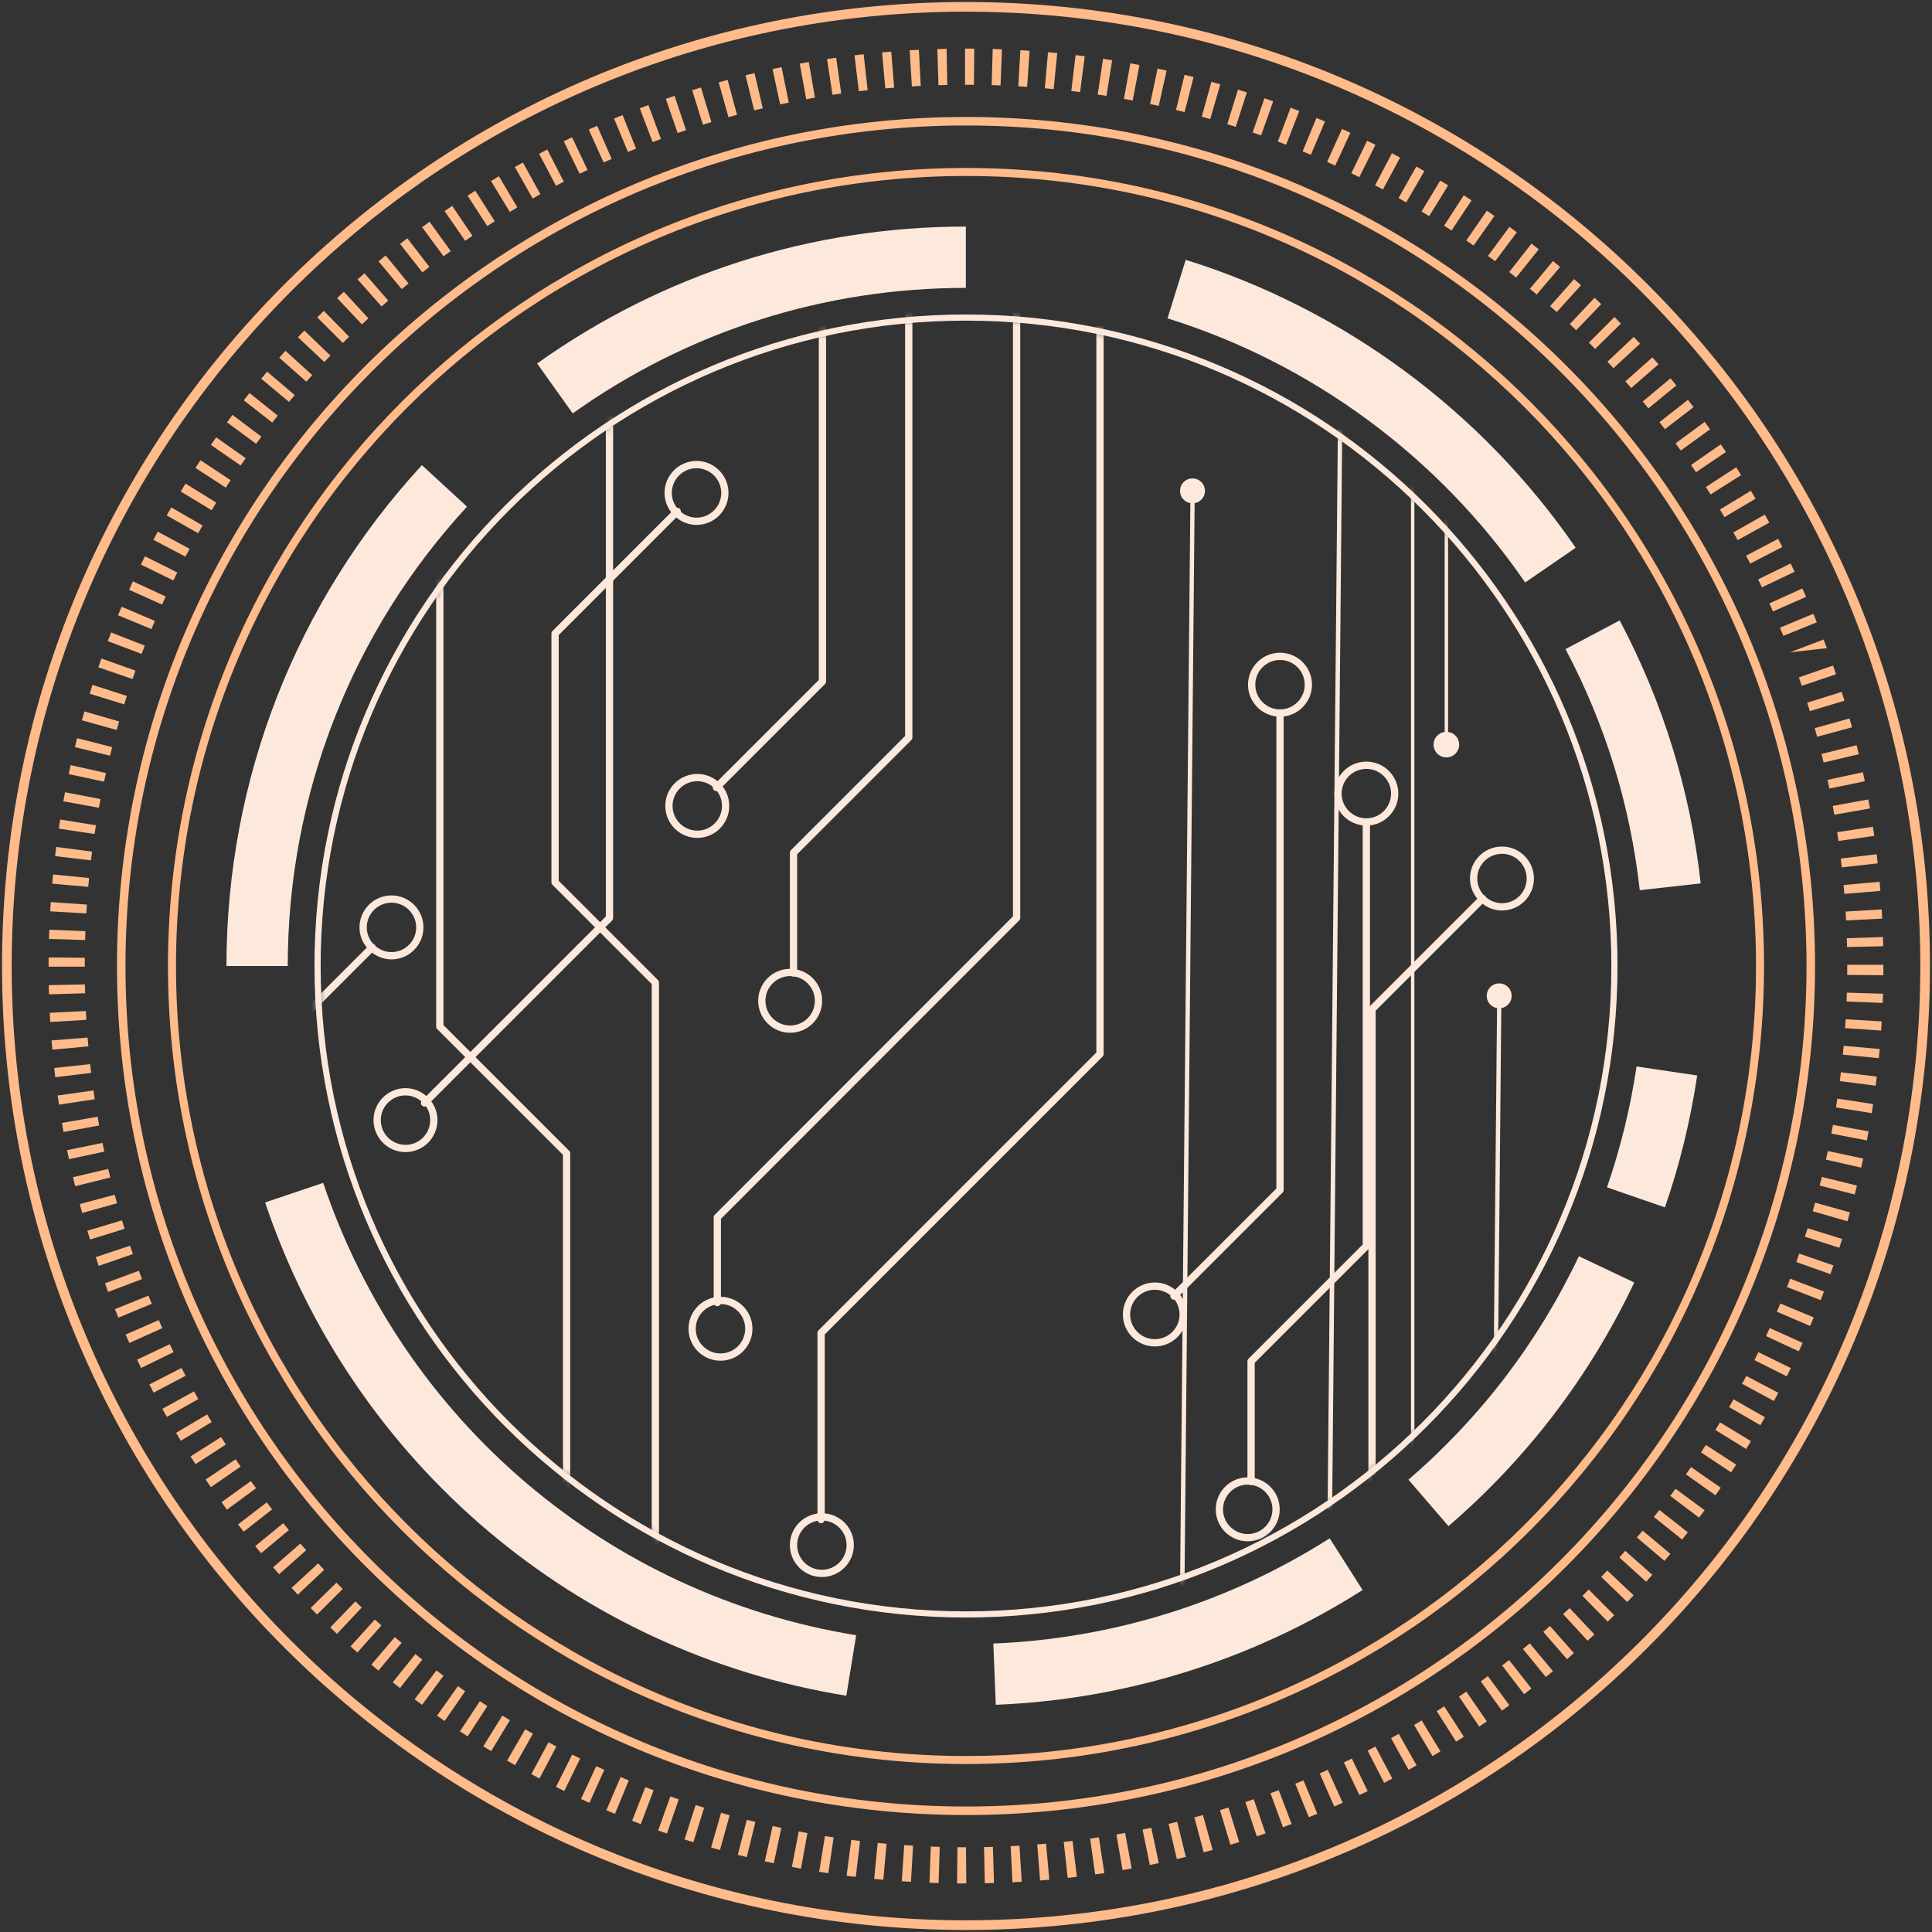 <svg width="282" height="282" viewBox="0 0 282 282" fill="none" xmlns="http://www.w3.org/2000/svg">
<rect x="0" y="0" width="282" height="282" fill="#333333" stroke="none"/>
<mask id="mask0_244_132" style="mask-type:luminance" maskUnits="userSpaceOnUse" x="46" y="46" width="190" height="190">
<path d="M141 235.648C193.272 235.648 235.648 193.273 235.648 141C235.648 88.727 193.272 46.352 141 46.352C88.727 46.352 46.352 88.727 46.352 141C46.352 193.273 88.727 235.648 141 235.648Z" fill="white"/>
</mask>
<g mask="url(#mask0_244_132)">
<path d="M115.839 343.653C115.839 342.428 116.754 341.427 117.936 341.268V324.816L193.505 249.247L195.953 -7.961C195.597 -8.023 195.255 -8.188 194.98 -8.463C194.271 -9.172 194.27 -10.327 194.98 -11.036C195.689 -11.745 196.844 -11.746 197.554 -11.036C198.263 -10.327 198.263 -9.172 197.554 -8.462C197.277 -8.185 196.933 -8.02 196.575 -7.959L194.174 249.264L194.221 249.443L118.579 325.085V341.271C119.76 341.43 120.675 342.432 120.675 343.657C120.675 344.992 119.592 346.076 118.257 346.076C116.922 346.072 115.839 344.989 115.839 343.653Z" fill="#FCE9DC"/>
<path d="M138.397 498.76C138.397 497.534 139.313 496.533 140.494 496.374V479.921L216.063 404.352L218.512 147.144C218.155 147.082 217.813 146.917 217.538 146.643C216.829 145.934 216.828 144.779 217.538 144.07C218.247 143.361 219.402 143.36 220.112 144.07C220.821 144.779 220.821 145.933 220.112 146.644C219.835 146.92 219.491 147.085 219.134 147.146L216.733 404.37L216.78 404.548L141.137 480.191V496.377C142.319 496.535 143.234 497.538 143.234 498.763C143.234 500.098 142.151 501.181 140.816 501.181C139.48 501.178 138.396 500.095 138.397 498.76Z" fill="#FCE9DC"/>
<path d="M93.633 425.048C93.633 423.823 94.548 422.821 95.73 422.663V406.21L171.299 330.641L173.747 73.433C173.391 73.371 173.048 73.206 172.774 72.932C172.065 72.223 172.064 71.068 172.774 70.359C173.483 69.65 174.638 69.649 175.348 70.359C176.057 71.068 176.057 72.223 175.348 72.933C175.071 73.209 174.727 73.374 174.369 73.435L171.968 330.659L172.015 330.837L96.373 406.48V422.666C97.554 422.824 98.469 423.827 98.469 425.052C98.469 426.387 97.386 427.47 96.051 427.47C94.715 427.465 93.632 426.383 93.633 425.048Z" fill="#FCE9DC"/>
<path d="M188.632 234.973C189.218 234.388 190.101 234.294 190.791 234.677L205.95 219.517L205.951 30.567C205.037 30.445 204.328 29.669 204.328 28.721C204.328 27.688 205.166 26.85 206.199 26.85C207.233 26.85 208.07 27.688 208.07 28.722C208.07 29.671 207.362 30.446 206.448 30.568V219.621V219.723L191.197 234.974C191.906 235.682 191.906 236.832 191.197 237.54C190.489 238.248 189.339 238.248 188.631 237.54C187.923 236.831 187.923 235.682 188.632 234.973Z" fill="#FCE9DC"/>
<path d="M228.684 -97.573C228.098 -96.987 227.215 -96.894 226.526 -97.276L211.365 -82.115L211.364 106.834C212.278 106.957 212.987 107.733 212.987 108.681C212.987 109.714 212.15 110.552 211.116 110.552C210.083 110.552 209.245 109.714 209.245 108.681C209.245 107.732 209.953 106.957 210.867 106.834V-82.218V-82.321L226.118 -97.572C225.409 -98.28 225.409 -99.429 226.118 -100.137C226.826 -100.845 227.976 -100.845 228.684 -100.137C229.392 -99.429 229.392 -98.281 228.684 -97.573Z" fill="#FCE9DC"/>
<path d="M184.189 18.382C184.189 20.956 182.095 23.05 179.521 23.05C178.451 23.05 177.476 22.673 176.688 22.066L161.088 37.666V153.85C161.088 153.991 161.032 154.126 160.932 154.225L120.379 194.777V220.895C122.755 221.111 124.629 223.091 124.629 225.522C124.629 228.095 122.534 230.189 119.961 230.189C117.387 230.189 115.293 228.095 115.293 225.522C115.293 223.168 117.05 221.234 119.318 220.918V194.558C119.318 194.417 119.374 194.282 119.473 194.183L160.026 153.631V37.447C160.026 37.306 160.082 37.171 160.182 37.071L175.928 21.326C175.267 20.52 174.853 19.503 174.853 18.383C174.853 15.809 176.947 13.715 179.521 13.715C182.095 13.714 184.189 15.808 184.189 18.382ZM116.354 225.521C116.354 227.51 117.973 229.127 119.961 229.127C121.951 229.127 123.568 227.509 123.568 225.521C123.568 223.664 122.154 222.15 120.349 221.953C120.286 222.174 120.09 222.339 119.848 222.339C119.613 222.339 119.422 222.186 119.351 221.975C117.654 222.266 116.354 223.74 116.354 225.521ZM175.914 18.382C175.914 19.314 176.278 20.157 176.861 20.798C176.941 20.823 177.018 20.86 177.081 20.924C177.139 20.982 177.176 21.05 177.202 21.122C177.831 21.655 178.634 21.989 179.522 21.989C181.511 21.989 183.128 20.371 183.128 18.382C183.128 16.393 181.51 14.775 179.522 14.775C177.532 14.775 175.914 16.393 175.914 18.382Z" fill="#FCE9DC"/>
<path d="M61.808 135.366C61.808 137.94 59.714 140.034 57.14 140.034C56.07 140.034 55.095 139.657 54.307 139.05L38.707 154.65V270.834C38.707 270.975 38.651 271.11 38.551 271.209L-2.001 311.761V337.879C0.374 338.095 2.248 340.075 2.248 342.506C2.248 345.079 0.154 347.173 -2.42 347.173C-4.994 347.173 -7.088 345.079 -7.088 342.506C-7.088 340.151 -5.331 338.218 -3.063 337.902V311.542C-3.063 311.401 -3.007 311.266 -2.907 311.167L37.645 270.615V154.429C37.645 154.288 37.701 154.154 37.801 154.054L53.547 138.309C52.886 137.503 52.472 136.486 52.472 135.366C52.472 132.792 54.566 130.698 57.14 130.698C59.714 130.698 61.808 132.792 61.808 135.366ZM-6.026 342.503C-6.026 344.493 -4.408 346.11 -2.42 346.11C-0.43 346.11 1.187 344.492 1.187 342.503C1.187 340.647 -0.227 339.133 -2.032 338.936C-2.095 339.157 -2.291 339.322 -2.533 339.322C-2.767 339.322 -2.959 339.169 -3.03 338.958C-4.727 339.249 -6.026 340.723 -6.026 342.503ZM53.534 135.366C53.534 136.298 53.899 137.141 54.481 137.782C54.561 137.807 54.638 137.844 54.701 137.908C54.759 137.966 54.796 138.034 54.822 138.106C55.451 138.639 56.254 138.973 57.142 138.973C59.131 138.973 60.748 137.355 60.748 135.366C60.748 133.377 59.13 131.759 57.142 131.759C55.152 131.759 53.534 133.377 53.534 135.366Z" fill="#FCE9DC"/>
<path d="M223.897 128.231C223.897 130.805 221.804 132.899 219.23 132.899C218.16 132.899 217.185 132.522 216.397 131.915L200.797 147.515V263.699C200.797 263.84 200.741 263.975 200.641 264.074L160.088 304.626V330.744C162.464 330.96 164.338 332.94 164.338 335.371C164.338 337.944 162.243 340.038 159.67 340.038C157.096 340.038 155.002 337.944 155.002 335.371C155.002 333.017 156.759 331.083 159.027 330.767V304.407C159.027 304.266 159.083 304.132 159.182 304.032L199.735 263.48V147.296C199.735 147.155 199.791 147.02 199.891 146.92L215.636 131.175C214.975 130.37 214.561 129.353 214.561 128.232C214.561 125.658 216.655 123.564 219.229 123.564C221.804 123.563 223.897 125.657 223.897 128.231ZM156.064 335.369C156.064 337.358 157.683 338.975 159.671 338.975C161.661 338.975 163.278 337.357 163.278 335.369C163.278 333.512 161.864 331.998 160.059 331.801C159.996 332.023 159.8 332.187 159.558 332.187C159.323 332.187 159.132 332.034 159.061 331.824C157.363 332.115 156.064 333.588 156.064 335.369ZM215.624 128.231C215.624 129.163 215.988 130.006 216.571 130.647C216.651 130.672 216.728 130.71 216.79 130.773C216.848 130.831 216.885 130.899 216.911 130.971C217.54 131.505 218.343 131.838 219.231 131.838C221.22 131.838 222.837 130.22 222.837 128.231C222.837 126.242 221.219 124.624 219.231 124.624C217.242 124.624 215.624 126.242 215.624 128.231Z" fill="#FCE9DC"/>
<path d="M133.176 107.645V45.743C133.176 45.45 132.938 45.213 132.645 45.213C132.352 45.213 132.114 45.45 132.114 45.743V107.425L115.448 124.091C115.349 124.191 115.293 124.326 115.293 124.467V142.021C115.293 142.314 115.53 142.552 115.824 142.552C116.117 142.552 116.354 142.314 116.354 142.021V124.686L133.02 108.02C133.12 107.921 133.176 107.786 133.176 107.645Z" fill="#FCE9DC"/>
<path d="M120.575 99.469V29.848C120.575 29.554 120.337 29.317 120.044 29.317C119.75 29.317 119.513 29.554 119.513 29.848V99.249L104.193 114.568C103.985 114.776 103.985 115.112 104.193 115.319C104.4 115.526 104.736 115.526 104.943 115.319L120.419 99.844C120.519 99.745 120.575 99.61 120.575 99.469Z" fill="#FCE9DC"/>
<path d="M106.444 117.636C106.444 115.062 104.35 112.967 101.776 112.967C99.202 112.967 97.108 115.062 97.108 117.636C97.108 120.21 99.202 122.303 101.776 122.303C104.351 122.303 106.444 120.21 106.444 117.636ZM98.17 117.636C98.17 115.646 99.788 114.028 101.776 114.028C103.765 114.028 105.383 115.647 105.383 117.636C105.383 119.625 103.765 121.242 101.776 121.242C99.788 121.242 98.17 119.625 98.17 117.636Z" fill="#FCE9DC"/>
<path d="M120.002 146.079C120.002 143.505 117.907 141.412 115.334 141.412C112.76 141.412 110.666 143.505 110.666 146.079C110.666 148.653 112.759 150.747 115.334 150.747C117.907 150.747 120.002 148.653 120.002 146.079ZM111.726 146.079C111.726 144.09 113.345 142.473 115.333 142.473C117.323 142.473 118.94 144.091 118.94 146.079C118.94 148.068 117.322 149.686 115.333 149.686C113.345 149.686 111.726 148.067 111.726 146.079Z" fill="#FCE9DC"/>
<path d="M199.966 181.874V119.972C199.966 119.679 199.729 119.441 199.435 119.441C199.142 119.441 198.904 119.679 198.904 119.972V181.654L182.238 198.32C182.139 198.419 182.083 198.554 182.083 198.695V216.249C182.083 216.543 182.32 216.78 182.614 216.78C182.907 216.78 183.144 216.543 183.144 216.249V198.915L199.81 182.249C199.91 182.149 199.966 182.015 199.966 181.874Z" fill="#FCE9DC"/>
<path d="M187.365 173.697V104.076C187.365 103.783 187.127 103.545 186.834 103.545C186.541 103.545 186.303 103.783 186.303 104.076V173.478L170.983 188.797C170.775 189.004 170.775 189.34 170.983 189.547C171.19 189.755 171.526 189.755 171.733 189.547L187.209 174.073C187.309 173.973 187.365 173.838 187.365 173.697Z" fill="#FCE9DC"/>
<path d="M173.234 191.864C173.234 189.29 171.14 187.196 168.566 187.196C165.992 187.196 163.898 189.29 163.898 191.864C163.898 194.438 165.992 196.532 168.566 196.532C171.14 196.532 173.234 194.439 173.234 191.864ZM164.959 191.864C164.959 189.874 166.577 188.257 168.565 188.257C170.554 188.257 172.172 189.875 172.172 191.864C172.172 193.853 170.554 195.47 168.565 195.47C166.577 195.472 164.959 193.853 164.959 191.864Z" fill="#FCE9DC"/>
<path d="M186.79 220.308C186.79 217.734 184.696 215.64 182.122 215.64C179.548 215.64 177.454 217.734 177.454 220.308C177.454 222.882 179.547 224.975 182.122 224.975C184.697 224.975 186.79 222.883 186.79 220.308ZM178.516 220.308C178.516 218.319 180.134 216.702 182.122 216.702C184.112 216.702 185.729 218.32 185.729 220.308C185.729 222.296 184.111 223.914 182.122 223.914C180.134 223.915 178.516 222.297 178.516 220.308Z" fill="#FCE9DC"/>
<path d="M191.501 99.939C191.501 97.365 189.408 95.272 186.834 95.272C184.26 95.272 182.165 97.365 182.165 99.939C182.165 102.513 184.26 104.607 186.834 104.607C189.408 104.607 191.501 102.513 191.501 99.939ZM183.226 99.939C183.226 97.95 184.845 96.332 186.834 96.332C188.823 96.332 190.44 97.95 190.44 99.939C190.44 101.928 188.822 103.546 186.834 103.546C184.845 103.546 183.226 101.928 183.226 99.939Z" fill="#FCE9DC"/>
<path d="M204.103 115.835C204.103 113.261 202.009 111.167 199.435 111.167C196.862 111.167 194.767 113.261 194.767 115.835C194.767 118.409 196.862 120.503 199.435 120.503C202.01 120.503 204.103 118.409 204.103 115.835ZM195.828 115.835C195.828 113.846 197.446 112.228 199.435 112.228C201.424 112.228 203.042 113.846 203.042 115.835C203.042 117.824 201.423 119.442 199.435 119.442C197.446 119.442 195.828 117.824 195.828 115.835Z" fill="#FCE9DC"/>
<path d="M152.953 29.68C152.953 32.038 151.189 33.972 148.916 34.284V133.972C148.916 134.113 148.86 134.248 148.761 134.347L105.233 177.905V189.285C107.774 189.324 109.831 191.396 109.831 193.946C109.831 196.52 107.738 198.614 105.164 198.614C102.59 198.614 100.496 196.52 100.496 193.946C100.496 191.712 102.075 189.845 104.173 189.389V177.685C104.173 177.544 104.229 177.41 104.328 177.31L147.856 133.752V34.305C145.486 34.084 143.617 32.108 143.617 29.681C143.617 27.107 145.711 25.013 148.286 25.013C150.859 25.012 152.953 27.106 152.953 29.68ZM101.556 193.945C101.556 195.934 103.175 197.551 105.164 197.551C107.153 197.551 108.771 195.933 108.771 193.945C108.771 191.965 107.167 190.355 105.191 190.341C105.11 190.529 104.922 190.662 104.704 190.662C104.535 190.662 104.392 190.578 104.294 190.456C102.726 190.849 101.556 192.257 101.556 193.945ZM144.678 29.68C144.678 31.612 146.207 33.18 148.117 33.27C148.197 33.222 148.285 33.187 148.386 33.187C148.475 33.187 148.555 33.214 148.628 33.253C150.455 33.078 151.892 31.552 151.892 29.68C151.892 27.691 150.274 26.073 148.286 26.073C146.296 26.073 144.678 27.691 144.678 29.68Z" fill="#FCE9DC"/>
<path d="M106.334 71.949C106.334 74.523 104.24 76.617 101.667 76.617C100.54 76.617 99.518 76.199 98.71 75.531L81.551 92.691V128.562L96.03 143.041C96.129 143.14 96.185 143.275 96.185 143.416V260.559C96.185 260.7 96.129 260.835 96.03 260.934L53.712 303.252V360.695L66.202 373.186C67.008 372.525 68.025 372.111 69.145 372.111C71.719 372.111 73.814 374.205 73.814 376.779C73.814 379.353 71.719 381.447 69.145 381.447C66.572 381.447 64.478 379.354 64.478 376.779C64.478 375.709 64.854 374.734 65.462 373.945L52.807 361.289C52.707 361.19 52.651 361.055 52.651 360.914V303.032C52.651 302.891 52.707 302.756 52.807 302.657L95.125 260.339V143.636L80.646 129.157C80.546 129.058 80.49 128.923 80.49 128.782V92.471C80.49 92.33 80.546 92.195 80.646 92.096L97.972 74.769C97.37 73.984 96.998 73.012 96.998 71.949C96.998 69.375 99.092 67.281 101.667 67.281C104.24 67.281 106.334 69.375 106.334 71.949ZM69.145 380.385C71.134 380.385 72.752 378.767 72.752 376.779C72.752 374.791 71.134 373.173 69.145 373.173C68.233 373.173 67.409 373.524 66.772 374.084C66.755 374.187 66.715 374.288 66.635 374.369C66.56 374.443 66.467 374.482 66.37 374.503C65.858 375.126 65.538 375.911 65.538 376.779C65.538 378.767 67.156 380.385 69.145 380.385ZM98.059 71.949C98.059 72.767 98.343 73.514 98.804 74.12C98.955 74.106 99.11 74.15 99.227 74.266C99.33 74.369 99.382 74.505 99.382 74.641C99.382 74.664 99.372 74.684 99.37 74.707C99.996 75.23 100.79 75.557 101.668 75.557C103.657 75.557 105.274 73.939 105.274 71.95C105.274 69.961 103.656 68.343 101.668 68.343C99.677 68.342 98.059 69.96 98.059 71.949Z" fill="#FCE9DC"/>
<path d="M68.865 59.62C68.865 62.012 67.05 63.967 64.727 64.235V149.622L83.075 167.969C83.174 168.069 83.231 168.204 83.231 168.345V240.676C83.231 240.817 83.174 240.952 83.075 241.052L41.345 282.781V375.92C41.345 376.06 41.289 376.195 41.189 376.295L14.8 402.684C15.364 403.455 15.708 404.397 15.708 405.424C15.708 407.998 13.614 410.093 11.041 410.093C8.467 410.093 6.373 407.998 6.373 405.424C6.373 402.851 8.467 400.757 11.041 400.757C12.205 400.757 13.258 401.2 14.076 401.907L40.283 375.699V282.56C40.283 282.419 40.339 282.284 40.439 282.185L82.169 240.456V168.562L63.821 150.215C63.721 150.115 63.665 149.981 63.665 149.84V64.233C61.343 63.965 59.527 62.01 59.527 59.618C59.527 57.044 61.621 54.95 64.195 54.95C66.771 54.953 68.865 57.047 68.865 59.62ZM7.434 405.424C7.434 407.415 9.053 409.032 11.042 409.032C13.031 409.032 14.649 407.414 14.649 405.424C14.649 404.675 14.419 403.979 14.027 403.403C13.833 403.487 13.601 403.452 13.442 403.293C13.276 403.126 13.25 402.878 13.352 402.679C12.724 402.15 11.925 401.818 11.042 401.818C9.053 401.817 7.434 403.435 7.434 405.424ZM60.59 59.62C60.59 61.428 61.93 62.914 63.666 63.173V62.984C63.666 62.69 63.904 62.453 64.197 62.453C64.49 62.453 64.728 62.69 64.728 62.984V63.173C66.464 62.914 67.804 61.428 67.804 59.62C67.804 57.631 66.186 56.014 64.197 56.014C62.208 56.014 60.59 57.632 60.59 59.62Z" fill="#FCE9DC"/>
<path d="M117.011 -182.307C117.011 -179.915 115.196 -177.96 112.873 -177.692V-92.305L131.221 -73.958C131.321 -73.858 131.377 -73.723 131.377 -73.582V-1.251C131.377 -1.11 131.321 -0.975 131.221 -0.875L89.492 40.853V133.992C89.492 134.133 89.436 134.267 89.337 134.367L62.948 160.756C63.512 161.527 63.856 162.469 63.856 163.496C63.856 166.07 61.762 168.165 59.188 168.165C56.614 168.165 54.52 166.07 54.52 163.496C54.52 160.923 56.614 158.829 59.188 158.829C60.352 158.829 61.405 159.272 62.223 159.979L88.431 133.771V40.632C88.431 40.491 88.487 40.356 88.586 40.257L130.318 -1.47V-73.364L111.969 -91.711C111.87 -91.81 111.814 -91.945 111.814 -92.086V-177.693C109.492 -177.961 107.676 -179.916 107.676 -182.308C107.676 -184.882 109.77 -186.976 112.343 -186.976C114.917 -186.975 117.011 -184.881 117.011 -182.307ZM55.581 163.496C55.581 165.487 57.199 167.104 59.188 167.104C61.177 167.104 62.795 165.486 62.795 163.496C62.795 162.747 62.565 162.051 62.173 161.475C61.98 161.559 61.748 161.524 61.589 161.365C61.422 161.198 61.396 160.95 61.499 160.751C60.87 160.222 60.071 159.89 59.188 159.89C57.199 159.89 55.581 161.508 55.581 163.496ZM108.736 -182.307C108.736 -180.499 110.076 -179.013 111.813 -178.754V-178.943C111.813 -179.237 112.05 -179.474 112.343 -179.474C112.637 -179.474 112.874 -179.237 112.874 -178.943V-178.754C114.61 -179.013 115.951 -180.499 115.951 -182.307C115.951 -184.296 114.333 -185.913 112.343 -185.913C110.354 -185.913 108.736 -184.296 108.736 -182.307Z" fill="#FCE9DC"/>
</g>
<path d="M141 256.896C205.008 256.896 256.897 205.008 256.897 141C256.897 76.992 205.008 25.103 141 25.103C76.992 25.103 25.104 76.992 25.104 141C25.104 205.008 76.992 256.896 141 256.896Z" stroke="#FFBB8A" stroke-width="1.169" stroke-miterlimit="10"/>
<path d="M222.616 85.019C210.043 66.721 191.504 53.031 170.413 46.47L173.07 37.926C196.071 45.08 216.285 60.005 229.991 79.951L222.616 85.019Z" fill="#FCE9DC"/>
<path d="M239.344 129.935C237.969 117.566 234.322 105.727 228.506 94.745L236.414 90.556C242.759 102.537 246.737 115.454 248.237 128.946L239.344 129.935Z" fill="#FCE9DC"/>
<path d="M243.02 176.23L234.561 173.311C236.534 167.591 237.986 161.654 238.875 155.665L247.726 156.979C246.757 163.512 245.173 169.989 243.02 176.23Z" fill="#FCE9DC"/>
<path d="M211.425 222.76L205.582 215.983C216.138 206.881 224.507 195.905 230.456 183.361L238.54 187.195C232.055 200.873 222.931 212.838 211.425 222.76Z" fill="#FCE9DC"/>
<path d="M145.346 248.834L144.989 239.894C162.426 239.199 179.402 233.889 194.082 224.536L198.89 232.083C182.878 242.284 164.362 248.077 145.346 248.834Z" fill="#FCE9DC"/>
<path d="M123.532 247.516C84.016 241.092 51.508 213.501 38.693 175.513L47.172 172.653C58.924 207.491 88.734 232.793 124.968 238.685L123.532 247.516Z" fill="#FCE9DC"/>
<path d="M42.002 140.997H33.055C33.055 113.824 43.186 87.862 61.585 67.892L68.166 73.954C51.294 92.267 42.002 116.078 42.002 140.997Z" fill="#FCE9DC"/>
<path d="M83.595 60.343L78.4 53.056C96.741 39.983 118.381 33.072 140.978 33.072V42.02C120.254 42.021 100.411 48.356 83.595 60.343Z" fill="#FCE9DC"/>
<path d="M141 264.306C209.1 264.306 264.306 209.1 264.306 141C264.306 72.9 209.1 17.694 141 17.694C72.9 17.694 17.694 72.9 17.694 141C17.694 209.1 72.9 264.306 141 264.306Z" stroke="#FFBB8A" stroke-width="1.243" stroke-miterlimit="10"/>
<path d="M141 281C218.32 281 281 218.32 281 141C281 63.68 218.32 1 141 1C63.68 1 1 63.68 1 141C1 218.32 63.68 281 141 281Z" stroke="#FFBB8A" stroke-width="1.412" stroke-miterlimit="10"/>
<path d="M141 235.648C193.272 235.648 235.648 193.273 235.648 141C235.648 88.727 193.272 46.352 141 46.352C88.727 46.352 46.352 88.727 46.352 141C46.352 193.273 88.727 235.648 141 235.648Z" stroke="#FCE9DC" stroke-width="0.898" stroke-miterlimit="10"/>
<path d="M141.047 274.911H141C140.566 274.911 140.132 274.909 139.699 274.905L139.751 269.625C140.166 269.629 140.582 269.631 141 269.631L141.047 274.911ZM143.744 274.884L143.635 269.605C144.067 269.597 144.497 269.585 144.928 269.572L145.087 274.85C144.64 274.864 144.192 274.874 143.744 274.884ZM137.004 274.853C136.556 274.84 136.108 274.824 135.663 274.808L135.863 269.531C136.295 269.547 136.728 269.563 137.162 269.575L137.004 274.853ZM147.778 274.742L147.521 269.468C147.952 269.448 148.381 269.424 148.81 269.398L149.128 274.669C148.679 274.695 148.229 274.72 147.778 274.742ZM132.968 274.675C132.519 274.649 132.071 274.619 131.623 274.589L131.982 269.32C132.413 269.349 132.843 269.378 133.275 269.403L132.968 274.675ZM151.813 274.481L151.398 269.216C151.827 269.183 152.256 269.146 152.685 269.108L153.161 274.366C152.712 274.407 152.263 274.446 151.813 274.481ZM128.934 274.375C128.486 274.336 128.039 274.293 127.592 274.249L128.109 268.995C128.538 269.037 128.968 269.078 129.4 269.116L128.934 274.375ZM155.84 274.1L155.266 268.851C155.694 268.804 156.122 268.754 156.549 268.702L157.184 273.944C156.736 273.998 156.288 274.05 155.84 274.1ZM124.912 273.956C124.465 273.902 124.017 273.847 123.571 273.788L124.256 268.552C124.682 268.608 125.11 268.661 125.537 268.712L124.912 273.956ZM159.853 273.595L159.119 268.365C159.546 268.305 159.972 268.243 160.398 268.179L161.19 273.399C160.744 273.466 160.299 273.533 159.853 273.595ZM120.904 273.414C120.458 273.347 120.012 273.278 119.568 273.206L120.41 267.993C120.835 268.062 121.26 268.128 121.687 268.192L120.904 273.414ZM163.853 272.969L162.954 267.765C163.38 267.692 163.805 267.616 164.229 267.539L165.181 272.732C164.738 272.814 164.297 272.893 163.853 272.969ZM116.914 272.751C116.471 272.67 116.028 272.587 115.585 272.502L116.587 267.317C117.008 267.399 117.432 267.478 117.856 267.555L116.914 272.751ZM167.83 272.222L166.771 267.05C167.195 266.963 167.62 266.875 168.044 266.785L169.145 271.949C168.706 272.041 168.268 272.132 167.83 272.222ZM112.945 271.967C112.506 271.873 112.066 271.778 111.629 271.68L112.78 266.528C113.201 266.622 113.623 266.713 114.046 266.804L112.945 271.967ZM171.777 271.356L170.569 266.216C170.989 266.117 171.41 266.016 171.827 265.913L173.088 271.041C172.653 271.149 172.215 271.253 171.777 271.356ZM109.001 271.065C108.564 270.958 108.128 270.848 107.693 270.737L109.003 265.622C109.421 265.728 109.84 265.834 110.259 265.937L109.001 271.065ZM175.697 270.372L174.337 265.269C174.753 265.158 175.168 265.045 175.583 264.929L177.001 270.016C176.568 270.137 176.133 270.256 175.697 270.372ZM105.086 270.039C104.654 269.92 104.223 269.797 103.793 269.674L105.253 264.599C105.669 264.719 106.086 264.837 106.504 264.953L105.086 270.039ZM179.594 269.266L178.071 264.211C178.485 264.085 178.899 263.96 179.311 263.83L180.881 268.872C180.453 269.005 180.024 269.137 179.594 269.266ZM101.207 268.899C100.776 268.765 100.345 268.629 99.915 268.49L101.536 263.465C101.948 263.597 102.362 263.728 102.775 263.856L101.207 268.899ZM183.444 268.044L181.777 263.034C182.186 262.898 182.593 262.76 183 262.619L184.726 267.609C184.3 267.756 183.873 267.902 183.444 268.044ZM97.349 267.635C96.92 267.487 96.493 267.337 96.067 267.185L97.844 262.212C98.251 262.357 98.658 262.501 99.068 262.64L97.349 267.635ZM187.262 266.704L185.443 261.747C185.846 261.599 186.249 261.447 186.652 261.295L188.529 266.231C188.107 266.391 187.685 266.549 187.262 266.704ZM93.532 266.254C93.108 266.093 92.686 265.931 92.265 265.766L94.193 260.85C94.595 261.008 94.997 261.162 95.401 261.315L93.532 266.254ZM191.04 265.248L189.064 260.352C189.465 260.19 189.863 260.027 190.26 259.862L192.28 264.742C191.867 264.912 191.454 265.082 191.04 265.248ZM89.759 264.757C89.341 264.584 88.924 264.409 88.508 264.231L90.586 259.376C90.983 259.546 91.381 259.713 91.779 259.878L89.759 264.757ZM194.754 263.686L192.629 258.852C193.024 258.679 193.417 258.503 193.811 258.326L195.979 263.141C195.571 263.325 195.164 263.506 194.754 263.686ZM86.035 263.146C85.624 262.961 85.214 262.774 84.804 262.584L87.024 257.793C87.416 257.975 87.81 258.155 88.205 258.334L86.035 263.146ZM198.419 262.01L196.152 257.241C196.54 257.055 196.929 256.869 197.316 256.68L199.627 261.429C199.225 261.625 198.823 261.818 198.419 262.01ZM82.364 261.425C81.959 261.227 81.555 261.028 81.151 260.825L83.515 256.104C83.901 256.298 84.289 256.488 84.678 256.678L82.364 261.425ZM202.032 260.225L199.624 255.525C200.007 255.33 200.387 255.132 200.766 254.931L203.228 259.603C202.831 259.814 202.432 260.02 202.032 260.225ZM78.747 259.591C78.348 259.381 77.951 259.17 77.555 258.956L80.06 254.309C80.442 254.514 80.824 254.717 81.206 254.919L78.747 259.591ZM205.594 258.33L203.043 253.706C203.42 253.498 203.797 253.289 204.172 253.076L206.765 257.676C206.375 257.895 205.984 258.114 205.594 258.33ZM75.19 257.651C74.797 257.43 74.407 257.206 74.016 256.98L76.662 252.412C77.035 252.628 77.41 252.842 77.787 253.054L75.19 257.651ZM209.098 256.327L206.405 251.784C206.776 251.565 207.146 251.343 207.515 251.12L210.25 255.637C209.867 255.869 209.483 256.098 209.098 256.327ZM71.692 255.603C71.307 255.37 70.924 255.136 70.541 254.898L73.322 250.41C73.69 250.637 74.059 250.864 74.429 251.088L71.692 255.603ZM212.538 254.221L209.714 249.76C210.078 249.53 210.441 249.298 210.801 249.062L213.671 253.496C213.294 253.738 212.917 253.981 212.538 254.221ZM68.261 253.452C67.883 253.208 67.507 252.96 67.133 252.712L70.049 248.309C70.409 248.548 70.771 248.786 71.134 249.021L68.261 253.452ZM215.912 252.013L212.962 247.633C213.318 247.393 213.673 247.15 214.026 246.906L217.026 251.253C216.656 251.508 216.284 251.762 215.912 252.013ZM64.896 251.198C64.526 250.942 64.157 250.684 63.79 250.424L66.839 246.113C67.191 246.363 67.546 246.61 67.901 246.857L64.896 251.198ZM219.226 249.698L216.137 245.416C216.487 245.163 216.835 244.91 217.181 244.654L220.314 248.905C219.952 249.171 219.589 249.436 219.226 249.698ZM61.603 248.845C61.24 248.577 60.879 248.308 60.519 248.036L63.699 243.822C64.044 244.081 64.389 244.339 64.736 244.595L61.603 248.845ZM222.468 247.288L219.25 243.1C219.592 242.837 219.935 242.572 220.273 242.306L223.529 246.463C223.177 246.741 222.822 247.015 222.468 247.288ZM58.382 246.395C58.029 246.118 57.676 245.838 57.325 245.557L60.625 241.434C60.962 241.704 61.301 241.973 61.641 242.24L58.382 246.395ZM225.635 244.778L222.291 240.692C222.625 240.418 222.959 240.143 223.291 239.866L226.671 243.922C226.327 244.209 225.982 244.494 225.635 244.778ZM55.237 243.847C54.892 243.559 54.548 243.27 54.206 242.979L57.63 238.959C57.958 239.24 58.289 239.518 58.621 239.794L55.237 243.847ZM228.727 242.177L225.26 238.192C225.587 237.908 225.913 237.622 226.238 237.336L229.735 241.292C229.401 241.589 229.064 241.883 228.727 242.177ZM52.171 241.209C51.834 240.911 51.499 240.61 51.166 240.309L54.71 236.395C55.029 236.684 55.35 236.972 55.674 237.258L52.171 241.209ZM231.735 239.486L228.159 235.601C228.476 235.309 228.79 235.016 229.104 234.72L232.724 238.565C232.396 238.874 232.067 239.181 231.735 239.486ZM49.187 238.481C48.858 238.172 48.532 237.861 48.207 237.548L51.872 233.746C52.181 234.046 52.493 234.341 52.806 234.635L49.187 238.481ZM234.666 236.701L230.974 232.926C231.283 232.625 231.59 232.321 231.896 232.016L235.625 235.754C235.307 236.071 234.988 236.387 234.666 236.701ZM46.285 235.663C45.967 235.346 45.652 235.026 45.338 234.707L49.107 231.009C49.41 231.317 49.715 231.625 50.02 231.931L46.285 235.663ZM237.514 233.83L233.71 230.168C234.009 229.858 234.306 229.547 234.601 229.233L238.446 232.853C238.137 233.179 237.826 233.505 237.514 233.83ZM43.469 232.759C43.161 232.433 42.855 232.104 42.552 231.775L46.433 228.194C46.725 228.511 47.02 228.828 47.316 229.143L43.469 232.759ZM240.275 230.872L236.359 227.33C236.648 227.009 236.937 226.688 237.223 226.366L241.176 229.867C240.878 230.203 240.578 230.537 240.275 230.872ZM40.745 229.777C40.447 229.441 40.152 229.104 39.858 228.766L43.841 225.3C44.124 225.626 44.409 225.951 44.695 226.273L40.745 229.777ZM242.945 227.832L238.923 224.411C239.203 224.081 239.483 223.75 239.761 223.418L243.813 226.803C243.526 227.147 243.237 227.49 242.945 227.832ZM38.109 226.712C37.822 226.368 37.538 226.023 37.254 225.676L41.339 222.331C41.613 222.665 41.888 222.999 42.165 223.332L38.109 226.712ZM245.525 224.713L241.402 221.415C241.672 221.077 241.942 220.738 242.209 220.398L246.362 223.658C246.085 224.012 245.805 224.363 245.525 224.713ZM35.568 223.57C35.293 223.218 35.018 222.863 34.745 222.509L38.93 219.288C39.193 219.63 39.459 219.972 39.725 220.313L35.568 223.57ZM248.004 221.523L243.79 218.342C244.049 217.998 244.307 217.652 244.563 217.305L248.813 220.439C248.546 220.801 248.276 221.163 248.004 221.523ZM33.125 220.357C32.859 219.995 32.594 219.632 32.332 219.268L36.615 216.179C36.867 216.53 37.121 216.878 37.377 217.224L33.125 220.357ZM250.392 218.254L246.084 215.201C246.334 214.848 246.582 214.495 246.827 214.139L251.167 217.146C250.91 217.517 250.653 217.886 250.392 218.254ZM30.778 217.07C30.523 216.701 30.27 216.33 30.019 215.96L34.392 213C34.633 213.357 34.877 213.712 35.122 214.068L30.778 217.07ZM252.682 214.91L248.281 211.993C248.519 211.632 248.756 211.271 248.992 210.908L253.423 213.782C253.177 214.159 252.931 214.535 252.682 214.91ZM28.534 213.714C28.291 213.338 28.048 212.961 27.809 212.582L32.268 209.755C32.498 210.118 32.731 210.481 32.966 210.842L28.534 213.714ZM254.87 211.501L250.382 208.719C250.61 208.351 250.836 207.981 251.061 207.611L255.575 210.351C255.343 210.736 255.106 211.12 254.87 211.501ZM26.39 210.294C26.157 209.911 25.927 209.527 25.699 209.142L30.241 206.449C30.461 206.82 30.683 207.19 30.906 207.559L26.39 210.294ZM256.952 208.028L252.383 205.381C252.6 205.006 252.816 204.63 253.029 204.253L257.623 206.858C257.401 207.248 257.177 207.639 256.952 208.028ZM24.352 206.813C24.132 206.423 23.913 206.032 23.695 205.64L28.318 203.085C28.526 203.463 28.735 203.838 28.948 204.212L24.352 206.813ZM258.931 204.491L254.283 201.985C254.49 201.604 254.693 201.222 254.894 200.838L259.566 203.299C259.355 203.697 259.144 204.095 258.931 204.491ZM22.421 203.273C22.212 202.876 22.005 202.478 21.8 202.079L26.497 199.667C26.694 200.049 26.892 200.431 27.092 200.811L22.421 203.273ZM260.801 200.895L256.08 198.531C256.274 198.144 256.465 197.755 256.656 197.366L261.4 199.684C261.201 200.089 261.002 200.493 260.801 200.895ZM20.595 199.674C20.399 199.272 20.204 198.869 20.012 198.464L24.781 196.197C24.965 196.586 25.152 196.974 25.341 197.36L20.595 199.674ZM262.558 197.245L257.771 195.018C257.953 194.627 258.132 194.235 258.31 193.842L263.124 196.012C262.938 196.424 262.75 196.835 262.558 197.245ZM18.883 196.026C18.698 195.618 18.516 195.209 18.335 194.798L23.171 192.677C23.343 193.071 23.518 193.463 23.695 193.855L18.883 196.026ZM264.21 193.538L259.354 191.462C259.524 191.063 259.692 190.664 259.859 190.264L264.735 192.291C264.562 192.707 264.387 193.123 264.21 193.538ZM17.281 192.327C17.109 191.914 16.94 191.501 16.772 191.085L21.669 189.109C21.83 189.508 21.992 189.907 22.157 190.304L17.281 192.327ZM265.747 189.778L260.827 187.859C260.985 187.454 261.141 187.049 261.297 186.642L266.232 188.52C266.073 188.939 265.911 189.359 265.747 189.778ZM15.789 188.575C15.629 188.155 15.471 187.733 15.316 187.312L20.27 185.485C20.419 185.89 20.57 186.294 20.724 186.698L15.789 188.575ZM267.167 185.981L262.194 184.204C262.34 183.797 262.483 183.39 262.624 182.98L267.617 184.7C267.468 185.127 267.319 185.554 267.167 185.981ZM14.409 184.773C14.262 184.348 14.117 183.921 13.974 183.494L18.982 181.823C19.118 182.233 19.257 182.639 19.398 183.046L14.409 184.773ZM268.473 182.133L263.448 180.513C263.58 180.101 263.711 179.688 263.84 179.274L268.882 180.842C268.748 181.273 268.611 181.704 268.473 182.133ZM13.145 180.93C13.012 180.502 12.88 180.072 12.749 179.64L17.806 178.12C17.93 178.533 18.057 178.946 18.185 179.357L13.145 180.93ZM269.658 178.257L264.584 176.795C264.703 176.379 264.822 175.963 264.938 175.545L270.025 176.963C269.904 177.395 269.781 177.825 269.658 178.257ZM12 177.05C11.879 176.617 11.761 176.183 11.644 175.749L16.744 174.383C16.856 174.801 16.97 175.217 17.086 175.633L12 177.05ZM270.721 174.355L265.606 173.046C265.713 172.628 265.818 172.208 265.921 171.789L271.049 173.049C270.942 173.484 270.833 173.92 270.721 174.355ZM10.973 173.139C10.865 172.703 10.759 172.264 10.657 171.826L15.797 170.618C15.895 171.038 15.997 171.458 16.1 171.874L10.973 173.139ZM271.664 170.426L266.513 169.265C266.607 168.847 266.699 168.426 266.79 168.005L271.954 169.105C271.859 169.546 271.764 169.987 271.664 170.426ZM10.065 169.196C9.971 168.757 9.879 168.319 9.789 167.879L14.961 166.82C15.049 167.244 15.137 167.668 15.228 168.091L10.065 169.196ZM272.493 166.459L267.306 165.467C267.388 165.043 267.467 164.618 267.544 164.193L272.739 165.136C272.66 165.577 272.577 166.019 272.493 166.459ZM9.277 165.228C9.196 164.786 9.118 164.346 9.042 163.902L14.245 163.003C14.319 163.43 14.394 163.855 14.472 164.28L9.277 165.228ZM273.196 162.478L267.982 161.642C268.05 161.215 268.117 160.787 268.182 160.359L273.403 161.15C273.334 161.594 273.265 162.037 273.196 162.478ZM8.611 161.24C8.544 160.797 8.479 160.351 8.415 159.904L13.644 159.167C13.704 159.595 13.767 160.021 13.832 160.446L8.611 161.24ZM273.779 158.475L268.542 157.8C268.597 157.37 268.651 156.939 268.704 156.509L273.946 157.143C273.892 157.586 273.836 158.031 273.779 158.475ZM8.065 157.233C8.011 156.786 7.959 156.338 7.91 155.889L13.159 155.315C13.206 155.743 13.255 156.171 13.307 156.598L8.065 157.233ZM274.24 154.456L268.986 153.939C269.029 153.507 269.07 153.076 269.108 152.644L274.367 153.119C274.327 153.564 274.285 154.011 274.24 154.456ZM7.64 153.211C7.6 152.763 7.561 152.314 7.525 151.865L12.789 151.446C12.823 151.877 12.86 152.306 12.899 152.735L7.64 153.211ZM274.582 150.427L269.314 150.068C269.344 149.637 269.372 149.204 269.398 148.771L274.668 149.087C274.642 149.535 274.612 149.982 274.582 150.427ZM7.337 149.178C7.311 148.73 7.286 148.281 7.263 147.83L12.537 147.569C12.558 148 12.582 148.431 12.608 148.862L7.337 149.178ZM274.802 146.39L269.525 146.19C269.542 145.757 269.557 145.324 269.57 144.889L274.848 145.048C274.834 145.496 274.819 145.944 274.802 146.39ZM7.154 145.137C7.141 144.689 7.129 144.242 7.12 143.795L12.399 143.686C12.408 144.116 12.419 144.548 12.432 144.979L7.154 145.137ZM274.902 142.351L269.622 142.301C269.627 141.869 269.629 141.437 269.629 141.004V140.818H274.908V141.004C274.908 141.453 274.906 141.902 274.902 142.351ZM12.372 141.097H7.092V141.033C7.092 140.586 7.093 140.168 7.097 139.75L12.377 139.8C12.373 140.201 12.372 140.602 12.372 141.003V141.097ZM269.6 138.233C269.59 137.8 269.579 137.37 269.565 136.94L274.844 136.772C274.857 137.22 274.869 137.668 274.879 138.115L269.6 138.233ZM12.427 137.209L7.149 137.055C7.162 136.606 7.178 136.157 7.194 135.708L12.47 135.913C12.454 136.346 12.439 136.778 12.427 137.209ZM269.46 134.353C269.437 133.919 269.413 133.487 269.387 133.054L274.658 132.737C274.684 133.183 274.71 133.63 274.733 134.078L269.46 134.353ZM12.597 133.325L7.326 133.018C7.353 132.569 7.381 132.119 7.412 131.671L12.68 132.034C12.65 132.464 12.622 132.895 12.597 133.325ZM269.204 130.476C269.168 130.044 269.131 129.611 269.093 129.18L274.351 128.704C274.392 129.15 274.43 129.596 274.466 130.043L269.204 130.476ZM12.883 129.451L7.624 128.984C7.663 128.535 7.705 128.088 7.75 127.64L13.004 128.162C12.962 128.591 12.921 129.021 12.883 129.451ZM268.832 126.608C268.784 126.177 268.733 125.747 268.681 125.317L273.923 124.683C273.977 125.127 274.028 125.572 274.079 126.017L268.832 126.608ZM13.286 125.586L8.042 124.961C8.096 124.514 8.151 124.066 8.209 123.62L13.445 124.305C13.39 124.731 13.337 125.159 13.286 125.586ZM268.344 122.754C268.282 122.325 268.22 121.896 268.155 121.468L273.375 120.675C273.442 121.118 273.508 121.561 273.571 122.005L268.344 122.754ZM13.805 121.737L8.582 120.953C8.649 120.508 8.718 120.064 8.79 119.62L14.004 120.458C13.935 120.885 13.869 121.311 13.805 121.737ZM267.74 118.917C267.665 118.49 267.59 118.063 267.512 117.637L272.705 116.685C272.786 117.126 272.865 117.566 272.942 118.008L267.74 118.917ZM14.439 117.904L9.244 116.963C9.324 116.521 9.406 116.079 9.49 115.638L14.676 116.631C14.595 117.055 14.517 117.479 14.439 117.904ZM267.018 115.096C266.932 114.673 266.843 114.25 266.752 113.829L271.915 112.718C272.01 113.158 272.102 113.596 272.191 114.038L267.018 115.096ZM15.191 114.094L10.026 112.993C10.12 112.554 10.216 112.116 10.313 111.679L15.467 112.826C15.372 113.248 15.28 113.671 15.191 114.094ZM266.181 111.299C266.083 110.881 265.981 110.462 265.878 110.044L271.003 108.776C271.112 109.214 271.218 109.651 271.321 110.091L266.181 111.299ZM16.057 110.306L10.928 109.052C11.035 108.615 11.144 108.178 11.256 107.742L16.371 109.051C16.264 109.469 16.16 109.888 16.057 110.306ZM265.233 107.539C265.12 107.121 265.005 106.703 264.888 106.285L269.975 104.866C270.095 105.298 270.213 105.73 270.329 106.162L265.233 107.539ZM17.038 106.55L11.95 105.137C12.07 104.704 12.193 104.272 12.316 103.841L17.39 105.302C17.271 105.716 17.154 106.132 17.038 106.55ZM264.167 103.801C264.043 103.387 263.916 102.975 263.788 102.563L268.826 100.987C268.961 101.415 269.093 101.845 269.223 102.276L264.167 103.801ZM18.132 102.821L13.089 101.256C13.223 100.824 13.36 100.393 13.498 99.963L18.523 101.584C18.391 101.995 18.261 102.408 18.132 102.821ZM262.991 100.102C262.852 99.692 262.713 99.282 262.571 98.873L267.561 97.146C267.707 97.569 267.852 97.994 267.994 98.419L262.991 100.102ZM19.346 99.115L14.353 97.397C14.5 96.97 14.649 96.543 14.801 96.119L19.776 97.889C19.63 98.297 19.487 98.705 19.346 99.115ZM261.242 95.221L266.178 93.344C266.338 93.763 266.494 94.183 266.651 94.604M20.671 95.448L15.732 93.579C15.892 93.156 16.054 92.734 16.219 92.314L21.136 94.239C20.979 94.64 20.824 95.044 20.671 95.448ZM260.297 92.813C260.136 92.414 259.972 92.016 259.807 91.619L264.682 89.591C264.854 90.003 265.023 90.416 265.191 90.831L260.297 92.813ZM22.107 91.826L17.227 89.806C17.399 89.389 17.575 88.974 17.752 88.559L22.61 90.628C22.44 91.027 22.272 91.425 22.107 91.826ZM258.792 89.247C258.619 88.853 258.444 88.462 258.267 88.07L263.078 85.893C263.262 86.302 263.445 86.71 263.625 87.119L258.792 89.247ZM23.651 88.251L18.837 86.081C19.022 85.67 19.209 85.261 19.398 84.852L24.191 87.067C24.01 87.461 23.829 87.855 23.651 88.251ZM257.181 85.729C256.995 85.341 256.808 84.953 256.619 84.566L261.363 82.246C261.559 82.649 261.754 83.051 261.947 83.455L257.181 85.729ZM25.305 84.722L20.558 82.41C20.756 82.004 20.955 81.6 21.157 81.196L25.88 83.56C25.686 83.946 25.494 84.333 25.305 84.722ZM255.464 82.262C255.265 81.877 255.066 81.495 254.865 81.112L259.537 78.651C259.745 79.046 259.95 79.442 260.155 79.838L255.464 82.262ZM27.063 81.249L22.39 78.791C22.599 78.392 22.81 77.996 23.024 77.6L27.673 80.103C27.468 80.484 27.264 80.867 27.063 81.249ZM253.639 78.842C253.43 78.465 253.22 78.089 253.006 77.715L257.601 75.112C257.821 75.501 258.04 75.891 258.256 76.283L253.639 78.842ZM28.927 77.831L24.329 75.234C24.551 74.842 24.775 74.45 25 74.061L29.57 76.704C29.354 77.079 29.14 77.454 28.927 77.831ZM251.711 75.478C251.492 75.108 251.271 74.74 251.047 74.372L255.56 71.63C255.794 72.014 256.025 72.399 256.254 72.786L251.711 75.478ZM30.891 74.472L26.374 71.737C26.607 71.351 26.843 70.968 27.08 70.585L31.568 73.366C31.341 73.734 31.115 74.102 30.891 74.472ZM249.682 72.172C249.452 71.809 249.22 71.447 248.985 71.087L253.415 68.211C253.659 68.589 253.902 68.966 254.141 69.346L249.682 72.172ZM32.957 71.175L28.526 68.303C28.771 67.925 29.017 67.549 29.266 67.174L33.668 70.09C33.429 70.45 33.193 70.812 32.957 71.175ZM247.556 68.931C247.314 68.575 247.072 68.22 246.826 67.866L251.166 64.858C251.422 65.227 251.676 65.598 251.927 65.97L247.556 68.931ZM35.122 67.942L30.777 64.939C31.033 64.569 31.291 64.201 31.55 63.833L35.864 66.877C35.615 67.232 35.367 67.586 35.122 67.942ZM245.334 65.756C245.081 65.405 244.826 65.057 244.57 64.71L248.82 61.576C249.085 61.937 249.349 62.299 249.613 62.663L245.334 65.756ZM37.38 64.777L33.13 61.644C33.397 61.282 33.666 60.921 33.937 60.561L38.155 63.737C37.895 64.083 37.637 64.429 37.38 64.777ZM243.014 62.644C242.75 62.302 242.487 61.963 242.221 61.624L246.37 58.359C246.648 58.712 246.924 59.067 247.198 59.422L243.014 62.644ZM39.734 61.682L35.58 58.423C35.858 58.069 36.138 57.716 36.418 57.365L40.539 60.667C40.269 61.004 40.001 61.342 39.734 61.682ZM240.602 59.605C240.328 59.27 240.052 58.937 239.775 58.605L243.831 55.223C244.118 55.567 244.403 55.912 244.687 56.259L240.602 59.605ZM42.18 58.659L38.126 55.276C38.414 54.931 38.703 54.588 38.994 54.246L43.016 57.667C42.735 57.996 42.456 58.328 42.18 58.659ZM238.096 56.635C237.813 56.309 237.529 55.986 237.243 55.664L241.191 52.158C241.49 52.494 241.787 52.832 242.082 53.172L238.096 56.635ZM44.714 55.711L40.762 52.21C41.06 51.873 41.361 51.537 41.663 51.203L45.575 54.749C45.287 55.069 45 55.389 44.714 55.711ZM235.504 53.743C235.212 53.427 234.917 53.111 234.623 52.797L238.465 49.176C238.774 49.503 239.081 49.832 239.386 50.163L235.504 53.743ZM47.336 52.843L43.491 49.223C43.799 48.897 44.109 48.57 44.42 48.247L48.228 51.905C47.928 52.216 47.631 52.529 47.336 52.843ZM232.825 50.93C232.524 50.623 232.221 50.317 231.916 50.012L235.649 46.276C235.967 46.595 236.284 46.915 236.598 47.235L232.825 50.93ZM50.04 50.056L46.306 46.322C46.623 46.005 46.942 45.69 47.262 45.376L50.962 49.143C50.654 49.445 50.346 49.75 50.04 50.056ZM230.063 48.198C229.753 47.9 229.439 47.602 229.126 47.307L232.746 43.462C233.073 43.77 233.399 44.08 233.723 44.392L230.063 48.198ZM52.828 47.349L49.206 43.507C49.534 43.199 49.863 42.892 50.193 42.587L53.774 46.468C53.458 46.76 53.141 47.054 52.828 47.349ZM227.224 45.552C226.903 45.262 226.581 44.974 226.258 44.687L229.759 40.735C230.095 41.032 230.43 41.332 230.764 41.634L227.224 45.552ZM55.693 44.731L52.192 40.779C52.528 40.481 52.865 40.184 53.203 39.89L56.668 43.876C56.341 44.16 56.017 44.444 55.693 44.731ZM224.3 42.987C223.971 42.708 223.641 42.431 223.31 42.155L226.689 38.097C227.035 38.385 227.38 38.675 227.722 38.968L224.3 42.987ZM58.637 42.199L55.255 38.145C55.599 37.857 55.945 37.571 56.291 37.287L59.635 41.373C59.302 41.647 58.969 41.922 58.637 42.199ZM221.302 40.514C220.965 40.245 220.626 39.976 220.287 39.71L223.543 35.553C223.897 35.831 224.251 36.111 224.601 36.392L221.302 40.514ZM61.655 39.756L58.394 35.603C58.747 35.325 59.102 35.05 59.457 34.777L62.675 38.964C62.334 39.226 61.994 39.49 61.655 39.756ZM218.231 38.133C217.885 37.873 217.538 37.614 217.189 37.357L220.322 33.107C220.683 33.373 221.043 33.641 221.401 33.91L218.231 38.133ZM64.743 37.407L61.609 33.157C61.97 32.89 62.332 32.627 62.696 32.364L65.787 36.645C65.438 36.897 65.09 37.151 64.743 37.407ZM215.088 35.84C214.735 35.592 214.381 35.345 214.025 35.099L217.025 30.754C217.396 31.01 217.765 31.267 218.132 31.526L215.088 35.84ZM67.899 35.152L64.895 30.81C65.264 30.555 65.634 30.301 66.005 30.049L68.966 34.421C68.609 34.663 68.254 34.906 67.899 35.152ZM211.873 33.645C211.513 33.406 211.152 33.17 210.79 32.936L213.659 28.503C214.038 28.748 214.415 28.995 214.79 29.244L211.873 33.645ZM71.121 32.994L68.249 28.562C68.626 28.319 69.003 28.076 69.38 27.837L72.209 32.295C71.845 32.526 71.482 32.76 71.121 32.994ZM208.599 31.549C208.231 31.322 207.862 31.096 207.492 30.872L210.225 26.355C210.611 26.588 210.994 26.822 211.377 27.059L208.599 31.549ZM74.406 30.933L71.668 26.418C72.052 26.185 72.436 25.954 72.823 25.725L75.513 30.27C75.142 30.489 74.773 30.71 74.406 30.933ZM205.258 29.55C204.885 29.335 204.509 29.12 204.132 28.908L206.728 24.308C207.12 24.53 207.512 24.754 207.902 24.979L205.258 29.55ZM77.749 28.974L75.149 24.379C75.538 24.158 75.929 23.939 76.322 23.723L78.877 28.344C78.5 28.552 78.125 28.762 77.749 28.974ZM201.859 27.654C201.478 27.449 201.097 27.246 200.713 27.045L203.168 22.37C203.567 22.579 203.965 22.792 204.362 23.006L201.859 27.654ZM81.15 27.116L78.689 22.445C79.085 22.236 79.483 22.029 79.882 21.824L82.295 26.52C81.912 26.717 81.531 26.916 81.15 27.116ZM198.404 25.863C198.017 25.669 197.629 25.478 197.239 25.289L199.55 20.542C199.956 20.738 200.359 20.939 200.762 21.14L198.404 25.863ZM84.604 25.364L82.284 20.62C82.688 20.423 83.092 20.229 83.498 20.036L85.764 24.805C85.376 24.989 84.99 25.176 84.604 25.364ZM194.892 24.175C194.499 23.993 194.105 23.814 193.711 23.637L195.878 18.821C196.289 19.006 196.7 19.193 197.108 19.383L194.892 24.175ZM88.107 23.718L85.933 18.906C86.341 18.721 86.75 18.54 87.159 18.36L89.285 23.193C88.892 23.366 88.499 23.54 88.107 23.718ZM191.335 22.596C190.935 22.426 190.535 22.258 190.134 22.092L192.153 17.213C192.569 17.385 192.985 17.559 193.399 17.736L191.335 22.596ZM91.658 22.178L89.631 17.303C90.044 17.131 90.459 16.961 90.874 16.794L92.85 21.691C92.452 21.851 92.054 22.014 91.658 22.178ZM187.725 21.124C187.322 20.967 186.918 20.811 186.512 20.658L188.38 15.718C188.803 15.878 189.224 16.041 189.645 16.205L187.725 21.124ZM95.261 20.744L93.384 15.809C93.803 15.649 94.224 15.492 94.644 15.336L96.477 20.288C96.071 20.438 95.665 20.59 95.261 20.744ZM184.072 19.764C183.663 19.619 183.254 19.476 182.843 19.334L184.563 14.342C184.989 14.488 185.414 14.637 185.838 14.788L184.072 19.764ZM98.913 19.417L97.186 14.428C97.61 14.281 98.036 14.136 98.462 13.994L100.138 19C99.729 19.137 99.32 19.276 98.913 19.417ZM180.377 18.514C179.964 18.381 179.552 18.251 179.137 18.122L180.701 13.078C181.133 13.212 181.564 13.348 181.993 13.486L180.377 18.514ZM102.602 18.203L101.029 13.162C101.457 13.028 101.886 12.897 102.316 12.767L103.841 17.823C103.427 17.948 103.014 18.075 102.602 18.203ZM176.655 17.38C176.241 17.261 175.826 17.144 175.411 17.029L176.82 11.939C177.254 12.059 177.687 12.182 178.119 12.306L176.655 17.38ZM106.327 17.102L104.908 12.016C105.34 11.896 105.772 11.776 106.206 11.66L107.577 16.76C107.16 16.872 106.743 16.986 106.327 17.102ZM172.908 16.363C172.49 16.256 172.072 16.152 171.651 16.049L172.905 10.919C173.343 11.026 173.778 11.135 174.215 11.246L172.908 16.363ZM110.083 16.114L108.819 10.988C109.255 10.88 109.691 10.775 110.129 10.671L111.342 15.811C110.923 15.909 110.503 16.011 110.083 16.114ZM169.129 15.459C168.709 15.365 168.288 15.274 167.867 15.185L168.962 10.019C169.404 10.113 169.844 10.209 170.282 10.306L169.129 15.459ZM113.87 15.241L112.76 10.078C113.199 9.984 113.64 9.891 114.081 9.802L115.134 14.975C114.712 15.062 114.291 15.15 113.87 15.241ZM165.329 14.672C164.904 14.592 164.479 14.512 164.053 14.435L164.994 9.24C165.437 9.32 165.877 9.402 166.318 9.486L165.329 14.672ZM117.679 14.484L116.728 9.29C117.169 9.209 117.611 9.13 118.054 9.053L118.955 14.257C118.529 14.329 118.103 14.405 117.679 14.484ZM161.502 13.999C161.076 13.931 160.649 13.864 160.221 13.801L161.005 8.579C161.448 8.645 161.893 8.713 162.335 8.785L161.502 13.999ZM121.51 13.841L120.717 8.621C121.161 8.554 121.606 8.488 122.05 8.425L122.793 13.654C122.363 13.714 121.936 13.777 121.51 13.841ZM157.654 13.443C157.226 13.387 156.798 13.334 156.37 13.284L156.995 8.041C157.442 8.093 157.888 8.149 158.333 8.206L157.654 13.443ZM125.359 13.317L124.725 8.075C125.17 8.021 125.616 7.969 126.063 7.919L126.646 13.167C126.216 13.215 125.787 13.265 125.359 13.317ZM153.793 13.004C153.364 12.961 152.935 12.921 152.506 12.882L152.972 7.623C153.42 7.662 153.869 7.705 154.316 7.749L153.793 13.004ZM129.222 12.907L128.747 7.649C129.193 7.608 129.641 7.57 130.089 7.534L130.514 12.796C130.083 12.832 129.653 12.868 129.222 12.907ZM149.922 12.68C149.492 12.65 149.061 12.623 148.631 12.598L148.939 7.327C149.389 7.354 149.838 7.382 150.285 7.413L149.922 12.68ZM133.099 12.614L132.778 7.343C133.227 7.316 133.675 7.291 134.125 7.268L134.392 12.541C133.959 12.564 133.529 12.587 133.099 12.614ZM146.043 12.472C145.612 12.455 145.18 12.441 144.749 12.428L144.898 7.15C145.349 7.163 145.798 7.178 146.247 7.196L146.043 12.472ZM136.98 12.437L136.816 7.159C137.265 7.146 137.714 7.134 138.164 7.125L138.269 12.405C137.839 12.412 137.409 12.423 136.98 12.437ZM142.158 12.381C141.772 12.377 141.386 12.376 140.999 12.376H140.859V7.095H140.979C141.408 7.08 141.803 7.097 142.204 7.1L142.158 12.381Z" fill="#FFBB8A"/>
</svg>

